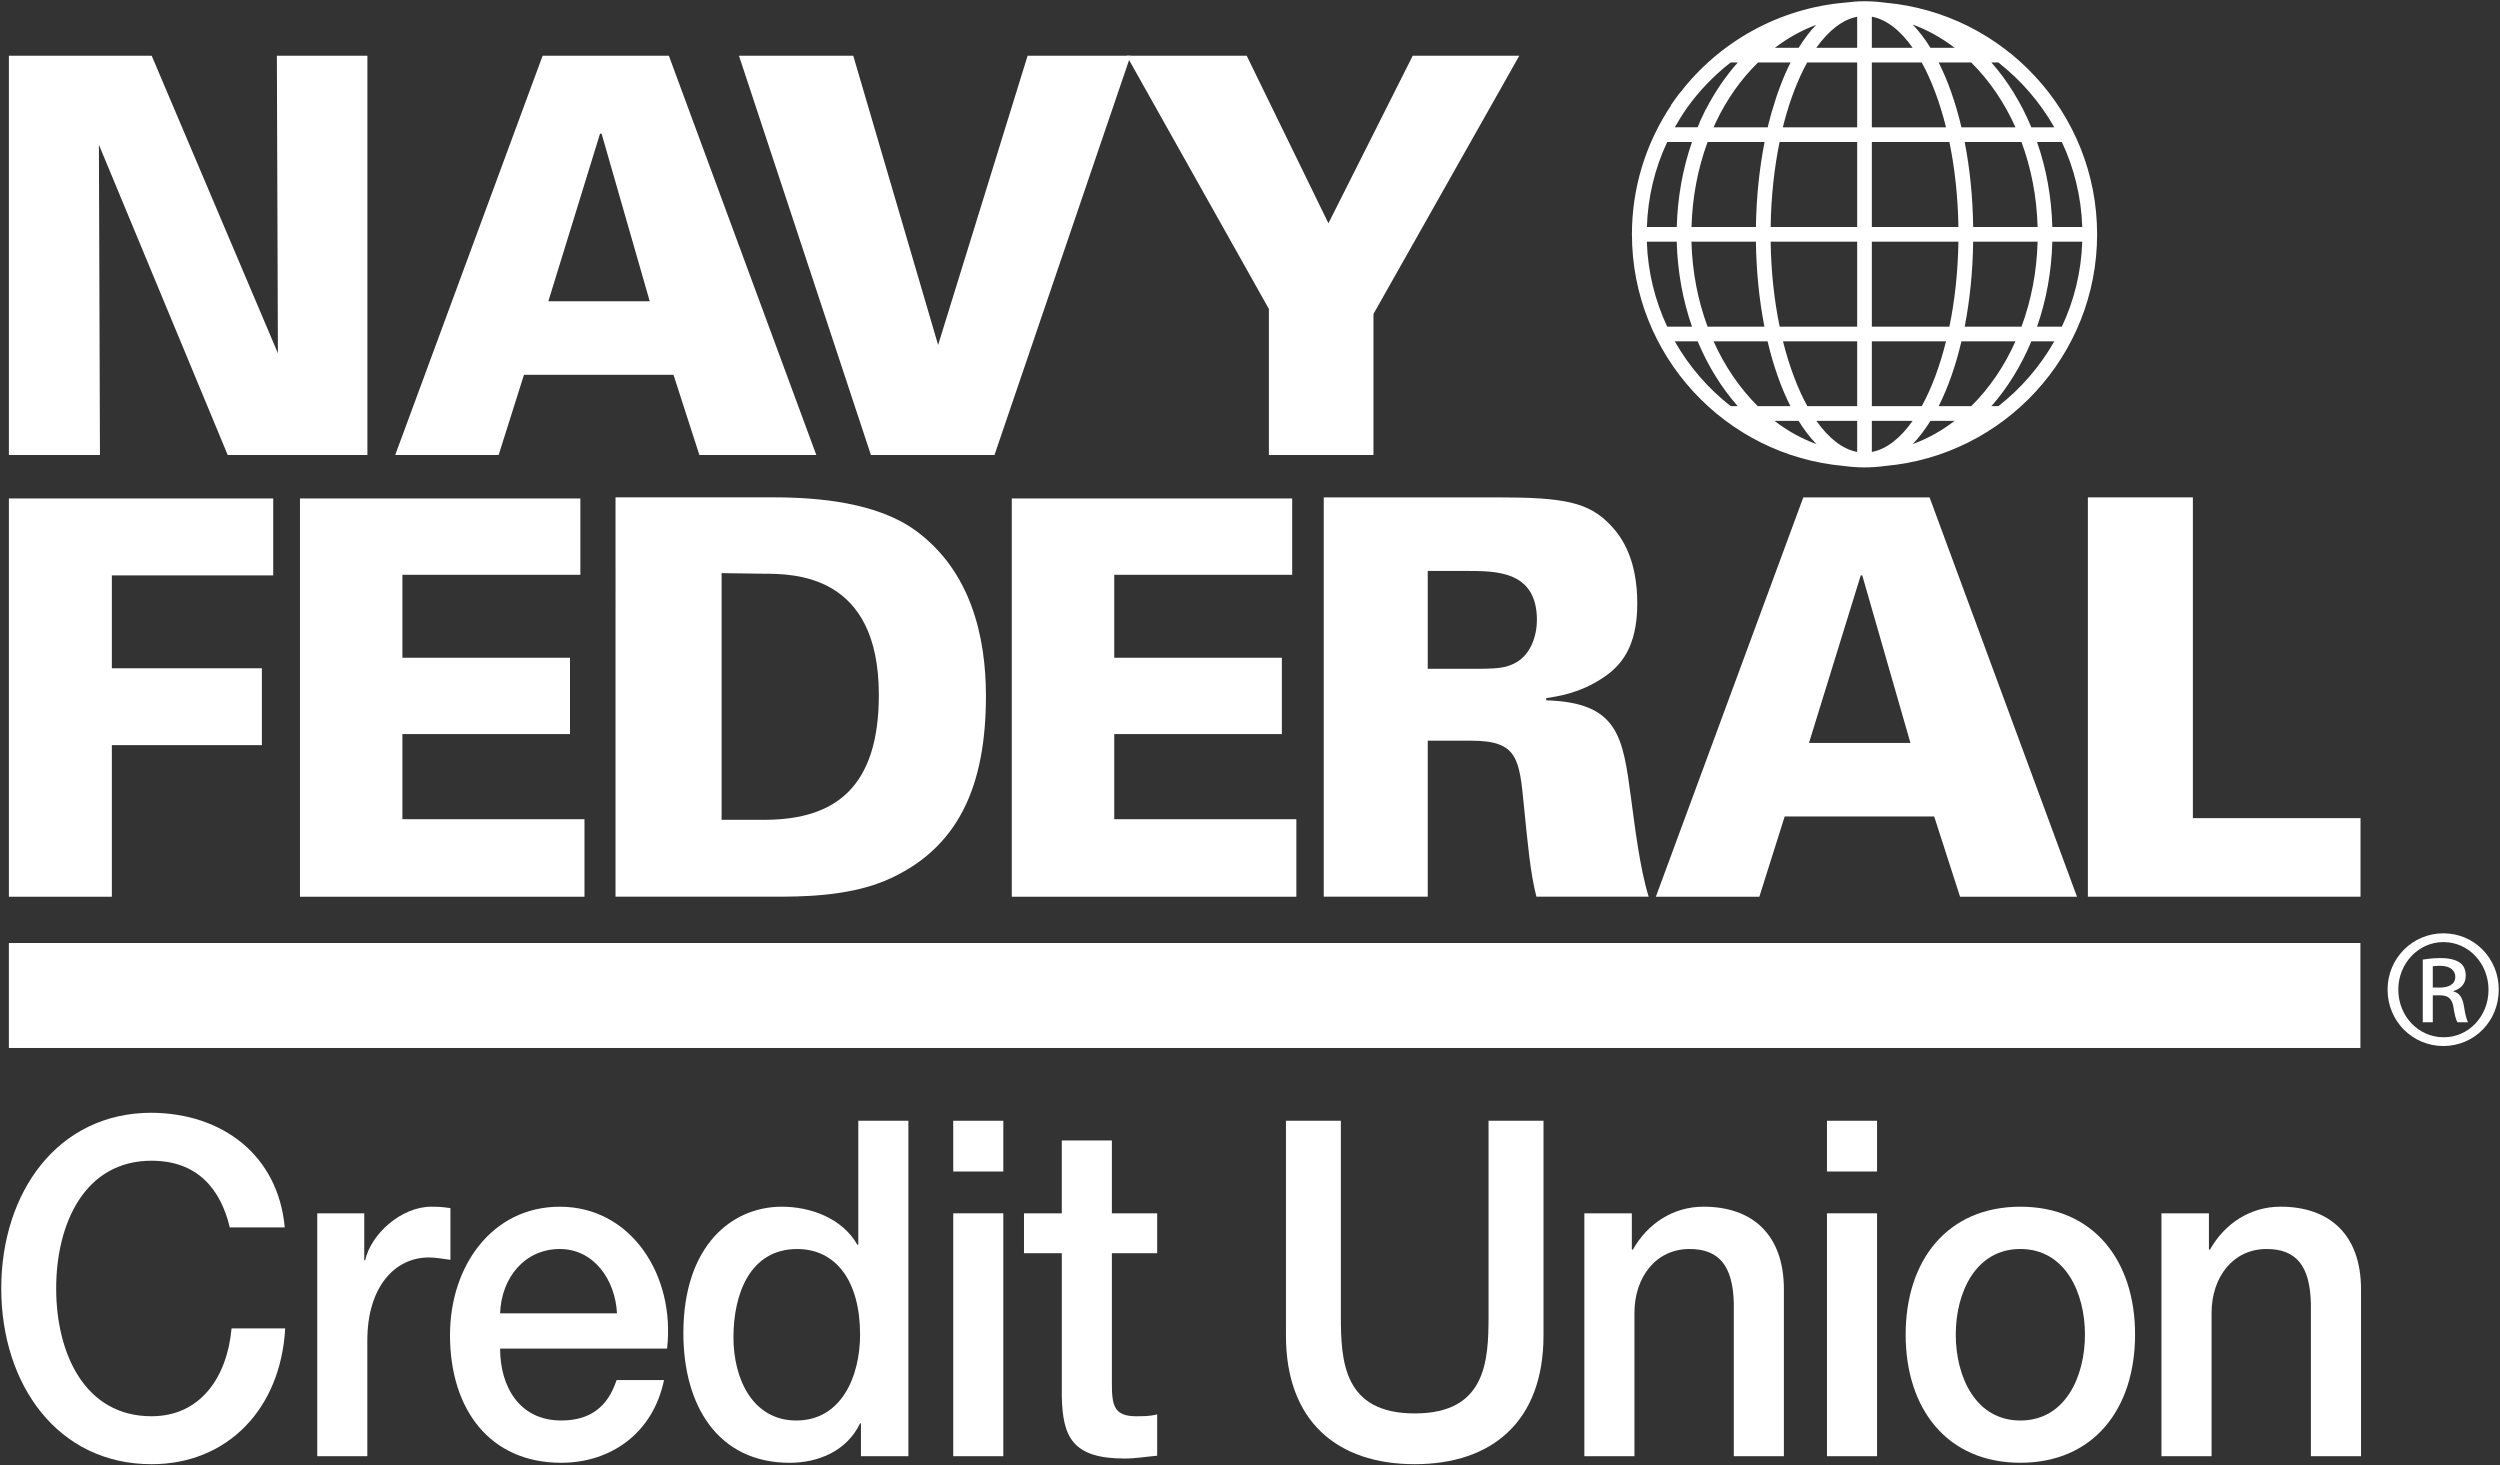 <?xml version="1.0" encoding="utf-8"?>
<!-- Generator: Adobe Illustrator 19.2.1, SVG Export Plug-In . SVG Version: 6.00 Build 0)  -->
<svg version="1.1"
	 id="svg3077" inkscape:version="0.48.5 r10040" sodipodi:docname="A.svg" xmlns:cc="http://creativecommons.org/ns#" xmlns:dc="http://purl.org/dc/elements/1.1/" xmlns:inkscape="http://www.inkscape.org/namespaces/inkscape" xmlns:rdf="http://www.w3.org/1999/02/22-rdf-syntax-ns#" xmlns:sodipodi="http://sodipodi.sourceforge.net/DTD/sodipodi-0.dtd" xmlns:svg="http://www.w3.org/2000/svg"
	 xmlns="http://www.w3.org/2000/svg" xmlns:xlink="http://www.w3.org/1999/xlink" x="0px" y="0px" viewBox="0 0 1000 586.172"
	 style="enable-background:new 0 0 1000 586.172;" xml:space="preserve">
<rect x="0" y="0" width="1000" height="586.172" fill="#333333" stroke="none"/>
<style type="text/css">
	.st0{fill:#FFFFFF;}
</style>
<g id="g3154">
	<g id="g3312" transform="translate(60.837,46.986)">
		<path id="path3314" inkscape:connector-curvature="0" class="st0" d="M31.081,443.979c-3.677-15.417-13.01-26.675-31.302-26.675
			c-26.889,0-38.148,25.352-38.148,51.091c0,25.753,11.258,51.118,38.148,51.118c19.522,0,30.245-15.577,32.01-35.139h21.447
			c-1.765,32.157-23.038,54.313-53.457,54.313c-37.613,0-60.116-31.943-60.116-70.292c0-38.335,22.503-70.278,60.116-70.278
			c28.307,0.201,50.636,16.928,53.284,45.863H31.081z"/>
	</g>
	<g id="g3316" transform="translate(63.453,47.408)">
		<path id="path3318" inkscape:connector-curvature="0" class="st0" d="M63.446,437.916h18.8v18.786h0.374
			c2.273-10.336,14.227-21.434,26.542-21.434c4.573,0,5.803,0.388,7.555,0.575v20.685c-2.821-0.374-5.803-0.949-8.624-0.949
			c-13.705,0-24.616,11.847-24.616,33.254v46.237h-20.03V437.916z"/>
	</g>
	<g id="g3320" transform="translate(72.42,44.415)">
		<path id="path3322" inkscape:connector-curvature="0" class="st0" d="M174.381,480.926c-0.709-13.518-9.32-25.739-22.865-25.739
			c-13.879,0-23.373,11.258-23.894,25.739H174.381z M127.623,495.032c0,15.216,7.728,28.748,24.429,28.748
			c11.606,0,18.639-5.442,22.156-16.166h18.974c-4.386,21.247-21.26,33.08-41.129,33.08c-28.48,0-44.472-21.233-44.472-51.104
			c0-27.638,16.874-51.318,43.937-51.318c28.654,0,46.237,27.625,42.894,56.76C194.411,495.032,127.623,495.032,127.623,495.032z"/>
	</g>
	<g id="g3324" transform="translate(77.785,41.21)">
		<path id="path3326" inkscape:connector-curvature="0" class="st0" d="M240.746,526.991c17.931,0,25.499-17.463,25.499-34.39
			c0-21.434-9.681-34.203-25.151-34.203c-18.813,0-25.499,17.85-25.499,35.326C215.595,510.451,223.337,526.991,240.746,526.991
			 M285.566,541.271h-18.974v-13.157h-0.348c-5.282,11.085-16.7,15.791-28.133,15.791c-28.668,0-42.547-22.744-42.547-51.866
			c0-35.153,19.508-50.569,39.378-50.569c11.419,0,24.081,4.506,30.232,15.216h0.361v-49.593h20.03
			C285.566,407.092,285.566,541.271,285.566,541.271z"/>
	</g>
	<path id="path3328" inkscape:connector-curvature="0" class="st0" d="M381.296,485.325h20.03v97.154h-20.03V485.325z
		 M381.296,448.301h20.03v20.297h-20.03V448.301z"/>
	<g id="g3330" transform="translate(84.596,47.408)">
		<path id="path3332" inkscape:connector-curvature="0" class="st0" d="M325.001,437.916h15.123V408.78h20.03v29.136h18.118v15.965
			h-18.118v51.866c0,8.838,0.709,13.344,9.681,13.344c2.808,0,5.629,0,8.437-0.749v16.54c-4.386,0.374-8.624,1.123-13.01,1.123
			c-20.912,0-24.79-8.651-25.138-24.803v-57.322h-15.123V437.916z"/>
	</g>
	<g id="g3334" transform="translate(92.432,50.177)">
		<path id="path3336" inkscape:connector-curvature="0" class="st0" d="M421.945,398.119h21.969V476.3
			c0,18.038,1.056,38.896,29.55,38.896c28.48,0,29.523-20.859,29.523-38.896V398.12h21.982v85.896
			c0,34.377-20.578,51.479-51.505,51.479c-30.954,0-51.519-17.102-51.519-51.479V398.119z"/>
	</g>
	<g id="g3338" transform="translate(101.359,47.408)">
		<path id="path3340" inkscape:connector-curvature="0" class="st0" d="M532.387,437.916h18.987v14.28l0.348,0.374
			c5.99-10.71,16.353-17.302,28.32-17.302c19.682,0,32.157,11.285,32.157,33.08v66.722h-20.03v-61.079
			c-0.361-15.216-5.99-21.795-17.77-21.795c-13.358,0-21.982,11.258-21.982,25.552v57.322h-20.03V437.916z"/>
	</g>
	<path id="path3342" inkscape:connector-curvature="0" class="st0" d="M730.789,485.325h20.03v97.154h-20.03V485.325z
		 M730.789,448.301h20.03v20.297h-20.03V448.301z"/>
	<g id="g3344" transform="translate(116.335,43.782)">
		<path id="path3346" inkscape:connector-curvature="0" class="st0" d="M717.649,490.032c0-16.741-7.916-34.217-25.833-34.217
			c-17.931,0-25.846,17.476-25.846,34.217c0,16.914,7.916,34.39,25.846,34.39C709.733,524.423,717.649,506.947,717.649,490.032
			 M645.927,490.032c0-29.697,16.7-51.131,45.889-51.131c29.176,0,45.876,21.434,45.876,51.131
			c0,29.884-16.701,51.291-45.876,51.291C662.627,541.324,645.927,519.917,645.927,490.032"/>
	</g>
	<g id="g3348" transform="translate(118.623,47.408)">
		<path id="path3350" inkscape:connector-curvature="0" class="st0" d="M745.958,437.916h18.987v14.28l0.348,0.374
			c5.977-10.71,16.339-17.302,28.293-17.302c19.709,0,32.198,11.285,32.198,33.08v66.722h-20.057v-61.079
			c-0.348-15.216-5.977-21.795-17.757-21.795c-13.358,0-21.969,11.258-21.969,25.552v57.322h-20.043V437.916z"/>
	</g>
	<g id="g3352" transform="translate(54.229,68.793)">
		<path id="path3354" inkscape:connector-curvature="0" class="st0" d="M-50.669,130.599H55.056v30.767H-9.487v37.145h60.009v30.74
			H-9.487v60.638h-41.183V130.599z"/>
	</g>
	<g id="g3356" transform="translate(62.936,68.793)">
		<path id="path3358" inkscape:connector-curvature="0" class="st0" d="M57.053,130.599h112.156v30.54H98.022v33.174h67.042v30.526
			H98.022v34.056h72.832v30.994H57.053V130.599z"/>
	</g>
	<g id="g3360" transform="translate(75.549,59.18)">
		<path id="path3362" inkscape:connector-curvature="0" class="st0" d="M213.089,268.738h17.797
			c27.518-0.227,45.101-12.823,45.101-49.994c0-48.443-33.922-48.443-46.558-48.443l-16.339-0.227V268.738z M170.663,139.761h63.125
			c17.784,0,41.383,1.992,56.894,13.277c22.142,16.152,28.146,42.48,28.146,66.16c0,35.38-10.55,61.48-40.768,74.102
			c-15.31,6.191-33.521,6.191-43.87,6.191h-63.526C170.663,299.492,170.663,139.761,170.663,139.761z"/>
	</g>
	<g id="g3364" transform="translate(84.231,68.793)">
		<path id="path3366" inkscape:connector-curvature="0" class="st0" d="M320.485,130.599h112.156v30.54h-71.174v33.174h67.042
			v30.526h-67.042v34.056h72.846v30.994H320.485V130.599z"/>
	</g>
	<g id="g3368" transform="translate(96.674,63.697)">
		<path id="path3370" inkscape:connector-curvature="0" class="st0" d="M474.424,203.831h15.524c9.106,0,13.652,0,17.168-1.324
			c9.106-3.102,10.978-13.05,10.978-18.145c0-19.682-16.152-19.682-28.146-19.682h-15.524V203.831z M432.827,135.251h69.115
			c26.903,0,37.051,1.778,45.956,11.499c4.546,4.867,10.336,13.732,10.336,30.981c0,17.476-6.619,24.991-13.665,29.644
			c-9.507,6.405-18.626,7.515-22.758,8.183v0.869c28.975,0.896,30.633,14.615,33.936,39.164c1.457,10.844,3.517,28.093,7.047,39.391
			H517.88c-2.487-9.747-3.53-21.915-4.961-36.075c-1.872-19.241-2.487-26.328-21.113-26.328h-17.382v62.403h-41.597V135.251z"/>
	</g>
	<g id="g3372" transform="translate(111.113,61.48)">
		<path id="path3374" inkscape:connector-curvature="0" class="st0" d="M653.052,235.681l-19.254-67.002h-0.615l-20.698,67.002
			H653.052z M610.211,137.47h50.503l58.966,159.731h-46.772l-10.349-32.091h-59.795l-10.135,32.091h-41.397L610.211,137.47z"/>
	</g>
	<g id="g3376" transform="translate(116.422,68.826)">
		<path id="path3378" inkscape:connector-curvature="0" class="st0" d="M718.728,130.122h41.999v128.309h67.056v31.422H718.728
			V130.122z"/>
	</g>
	<g id="g3380" transform="translate(54.228,82.038)">
		<path id="path3382" inkscape:connector-curvature="0" class="st0" d="M-50.674-59.751H6.447L56.936,59.265L56.521-59.751H92.73
			V99.953H36.853L-14.666-24.131l0.415,124.083h-36.423L-50.674-59.751z"/>
	</g>
	<g id="g3384" transform="translate(73.399,74.692)">
		<path id="path3386" inkscape:connector-curvature="0" class="st0" d="M186.493,45.813l-19.254-67.029h-0.628l-20.672,67.029
			H186.493z M143.652-52.411h50.489l58.98,159.717h-46.772l-10.349-32.077h-59.809l-10.135,32.077h-41.37
			C84.685,107.306,143.652-52.411,143.652-52.411z"/>
	</g>
	<g id="g3388" transform="translate(76.069,82.038)">
		<path id="path3390" inkscape:connector-curvature="0" class="st0" d="M219.516-59.751h45.716l33.949,115.7l35.794-115.7h41.183
			L321.724,99.953h-49.433L219.516-59.751z"/>
	</g>
	<g id="g3392" transform="translate(91.258,82.038)">
		<path id="path3394" inkscape:connector-curvature="0" class="st0" d="M407.421-59.751l32.692,67.029l33.722-67.029h42.627
			L458.124,43.554v56.399h-41.825V41.548L359.406-59.751H407.421z"/>
	</g>
	<path id="path3396" inkscape:connector-curvature="0" class="st0" d="M944.164,377.207H3.55v41.985h940.614V377.207z"/>
	<g id="g3398" transform="translate(113.744,71.554)">
		<path id="path3400" inkscape:connector-curvature="0" class="st0" d="M685.602,90.909h-2.781
			c6.485-7.367,11.887-16.152,15.978-25.926h9.173C702.262,75.051,694.641,83.849,685.602,90.909 M677.111,96.793L677.111,96.793
			l-0.027,0.013C677.084,96.806,677.084,96.793,677.111,96.793 M587.044,96.793L587.044,96.793v0.013
			C587.044,96.793,587.044,96.793,587.044,96.793 M556.17,64.983h9.159c4.078,9.774,9.52,18.559,16.019,25.926h-2.795
			C569.501,83.849,561.866,75.051,556.17,64.983 M578.513-46.559h2.848c-4.84,5.482-9.146,11.74-12.729,18.719h-0.067l-1.257,2.647
			l-1.257,2.647l0.08,0.027c-0.281,0.628-0.575,1.257-0.829,1.885h-9.132c1.538-2.688,3.156-5.335,4.947-7.862
			C566.091-35.407,571.961-41.464,578.513-46.559 M677.111-52.442L677.111-52.442h-0.027H677.111 M707.971-20.632h-9.173
			c-4.092-9.801-9.493-18.559-15.978-25.926h2.781C694.641-39.485,702.262-30.687,707.971-20.632 M707.183,25.11h11.98
			c-0.401,12.101-3.276,23.627-8.156,34.003h-9.935C704.749,48.643,706.875,37.144,707.183,25.11 M672.124,59.113
			c2.046-10.416,3.236-21.902,3.396-34.003h25.779c-0.321,12.101-2.594,23.613-6.445,34.003
			C694.854,59.113,672.124,59.113,672.124,59.113z M658.445,96.793h9.654c-5.201,3.985-10.804,7.113-16.767,9.293
			C653.832,103.478,656.212,100.349,658.445,96.793 M605.696,96.793c2.206,3.557,4.586,6.686,7.127,9.293
			c-5.95-2.179-11.606-5.308-16.767-9.293C596.056,96.793,605.696,96.793,605.696,96.793z M562.829,25.11h25.793
			c0.16,12.101,1.364,23.587,3.41,34.003h-22.744C565.423,48.724,563.163,37.211,562.829,25.11 M556.959,19.24h-11.94
			c0.361-11.887,3.142-23.399,8.116-33.989h9.921C559.325-4.065,557.28,7.474,556.959,19.24 M592.085-14.749
			c-2.099,10.67-3.289,22.223-3.463,33.989h-25.766c0.321-11.82,2.514-23.373,6.431-33.989H592.085z M658.445-52.442
			c-2.233-3.557-4.613-6.686-7.113-9.293c5.964,2.179,11.566,5.322,16.767,9.293H658.445z M634.992,19.24v-33.989h31.021
			c2.166,10.443,3.423,21.955,3.61,33.989C669.623,19.24,634.992,19.24,634.992,19.24z M634.992,59.113V25.11h34.631
			c-0.187,12.034-1.444,23.587-3.61,34.003H634.992z M634.992,90.909V64.983h29.67c-2.487,10.015-5.803,18.826-9.707,25.926
			C654.955,90.909,634.992,90.909,634.992,90.909z M634.992,96.793h16.313c-4.854,6.913-10.416,11.325-16.313,12.435V96.793z
			 M629.122,96.793v12.435c-5.87-1.11-11.432-5.522-16.299-12.435H629.122z M629.122,64.983v25.926h-19.936
			c-3.891-7.1-7.22-15.912-9.734-25.926C599.452,64.983,629.122,64.983,629.122,64.983z M629.122,25.11v34.003h-30.994
			c-2.166-10.416-3.45-21.969-3.61-34.003C594.518,25.11,629.122,25.11,629.122,25.11z M629.122-14.749V19.24h-34.604
			c0.16-11.793,1.391-23.346,3.57-33.989C598.088-14.749,629.122-14.749,629.122-14.749z M654.955-46.559
			c3.904,7.113,7.22,15.925,9.707,25.926h-29.67v-25.926C634.992-46.559,654.955-46.559,654.955-46.559z M634.992-52.442v-12.435
			c5.897,1.11,11.459,5.509,16.313,12.435H634.992z M629.122-64.85v12.408H612.77C617.77-59.421,623.346-63.767,629.122-64.85
			 M605.723-52.442h-9.493c5.134-3.918,10.67-7.006,16.473-9.159C610.229-59.047,607.902-55.972,605.723-52.442 M599.933-22.731
			c2.447-9.306,5.589-17.302,9.186-23.827h20.003v25.926h-29.724C599.586-21.341,599.733-22.063,599.933-22.731 M701.299,19.24
			H675.52c-0.16-12.114-1.35-23.573-3.396-33.989h22.731C698.705-4.373,700.978,7.126,701.299,19.24 M719.163,19.24h-11.98
			c-0.308-12.034-2.434-23.52-6.111-33.989h9.935C715.887-4.373,718.762,7.126,719.163,19.24 M692.434-20.632h-21.608
			c-2.3-9.814-5.389-18.572-9.106-25.926h13.023C681.911-39.485,687.955-30.674,692.434-20.632 M572.616-22.691
			c4.439-9.32,10.175-17.342,16.848-23.867h13.023c-2.848,5.629-5.348,12.181-7.448,19.508l-0.027-0.013l-0.762,2.821l-0.749,2.848
			h0.067c-0.067,0.267-0.147,0.508-0.201,0.762h-21.674C572.001-21.314,572.295-22.009,572.616-22.691 M544.992,25.11h11.954
			c0.321,12.034,2.46,23.533,6.111,34.003h-9.921C548.268,48.737,545.379,37.211,544.992,25.11 M571.68,64.983h21.608
			c2.313,9.814,5.415,18.586,9.146,25.926h-13.077C582.243,83.836,576.2,75.051,571.68,64.983 M674.744,90.909h-13.023
			c3.717-7.341,6.806-16.112,9.106-25.926h21.608C687.955,75.051,681.911,83.836,674.744,90.909 M725.1,22.169
			c0-48.51-37.319-88.45-84.773-92.648c-2.714-0.374-5.455-0.575-8.263-0.575c-2.621,0-5.215,0.214-7.782,0.548
			c-26.047,2.206-50.168,15.377-66.16,36.262l-0.053-0.067l-1.725,2.38l-1.698,2.393l0.08,0.08
			c-10.229,15.31-15.698,33.08-15.698,51.626c0,48.524,37.332,88.476,84.786,92.661c2.714,0.374,5.469,0.575,8.25,0.575
			c2.808,0,5.549-0.201,8.263-0.575C687.781,110.645,725.1,70.692,725.1,22.169"/>
	</g>
	<g id="g3402" transform="translate(126.74,54.162)">
		<path id="path3404" inkscape:connector-curvature="0" class="st0" d="M846.378,340.857h2.902c3.289,0,6.097-1.203,6.097-4.292
			c0-2.193-1.618-4.412-6.097-4.412c-1.31,0-2.206,0.107-2.902,0.201V340.857z M846.378,354.749h-4.011v-25.084
			c2.113-0.308,4.105-0.602,7.1-0.602c3.797,0,6.298,0.802,7.809,1.899c1.498,1.096,2.286,2.808,2.286,5.201
			c0,3.289-2.193,5.295-4.894,6.084v0.214c2.193,0.388,3.69,2.38,4.198,6.084c0.602,3.904,1.203,5.402,1.605,6.204h-4.185
			c-0.628-0.802-1.217-3.102-1.711-6.391c-0.602-3.209-2.206-4.399-5.402-4.399h-2.795V354.749z M850.577,322.672
			c-9.895,0-17.997,8.491-17.997,18.987c0,10.697,8.103,19.081,18.091,19.081c9.988,0.094,17.997-8.384,17.997-18.974
			c0-10.603-8.009-19.094-17.997-19.094C850.671,322.672,850.577,322.672,850.577,322.672z M850.671,319.169
			c12.301,0,22.089,9.988,22.089,22.49c0,12.689-9.788,22.584-22.183,22.584c-12.288,0-22.29-9.895-22.29-22.584
			c0-12.502,10.002-22.49,22.29-22.49C850.577,319.169,850.671,319.169,850.671,319.169z"/>
	</g>
</g>
</svg>

